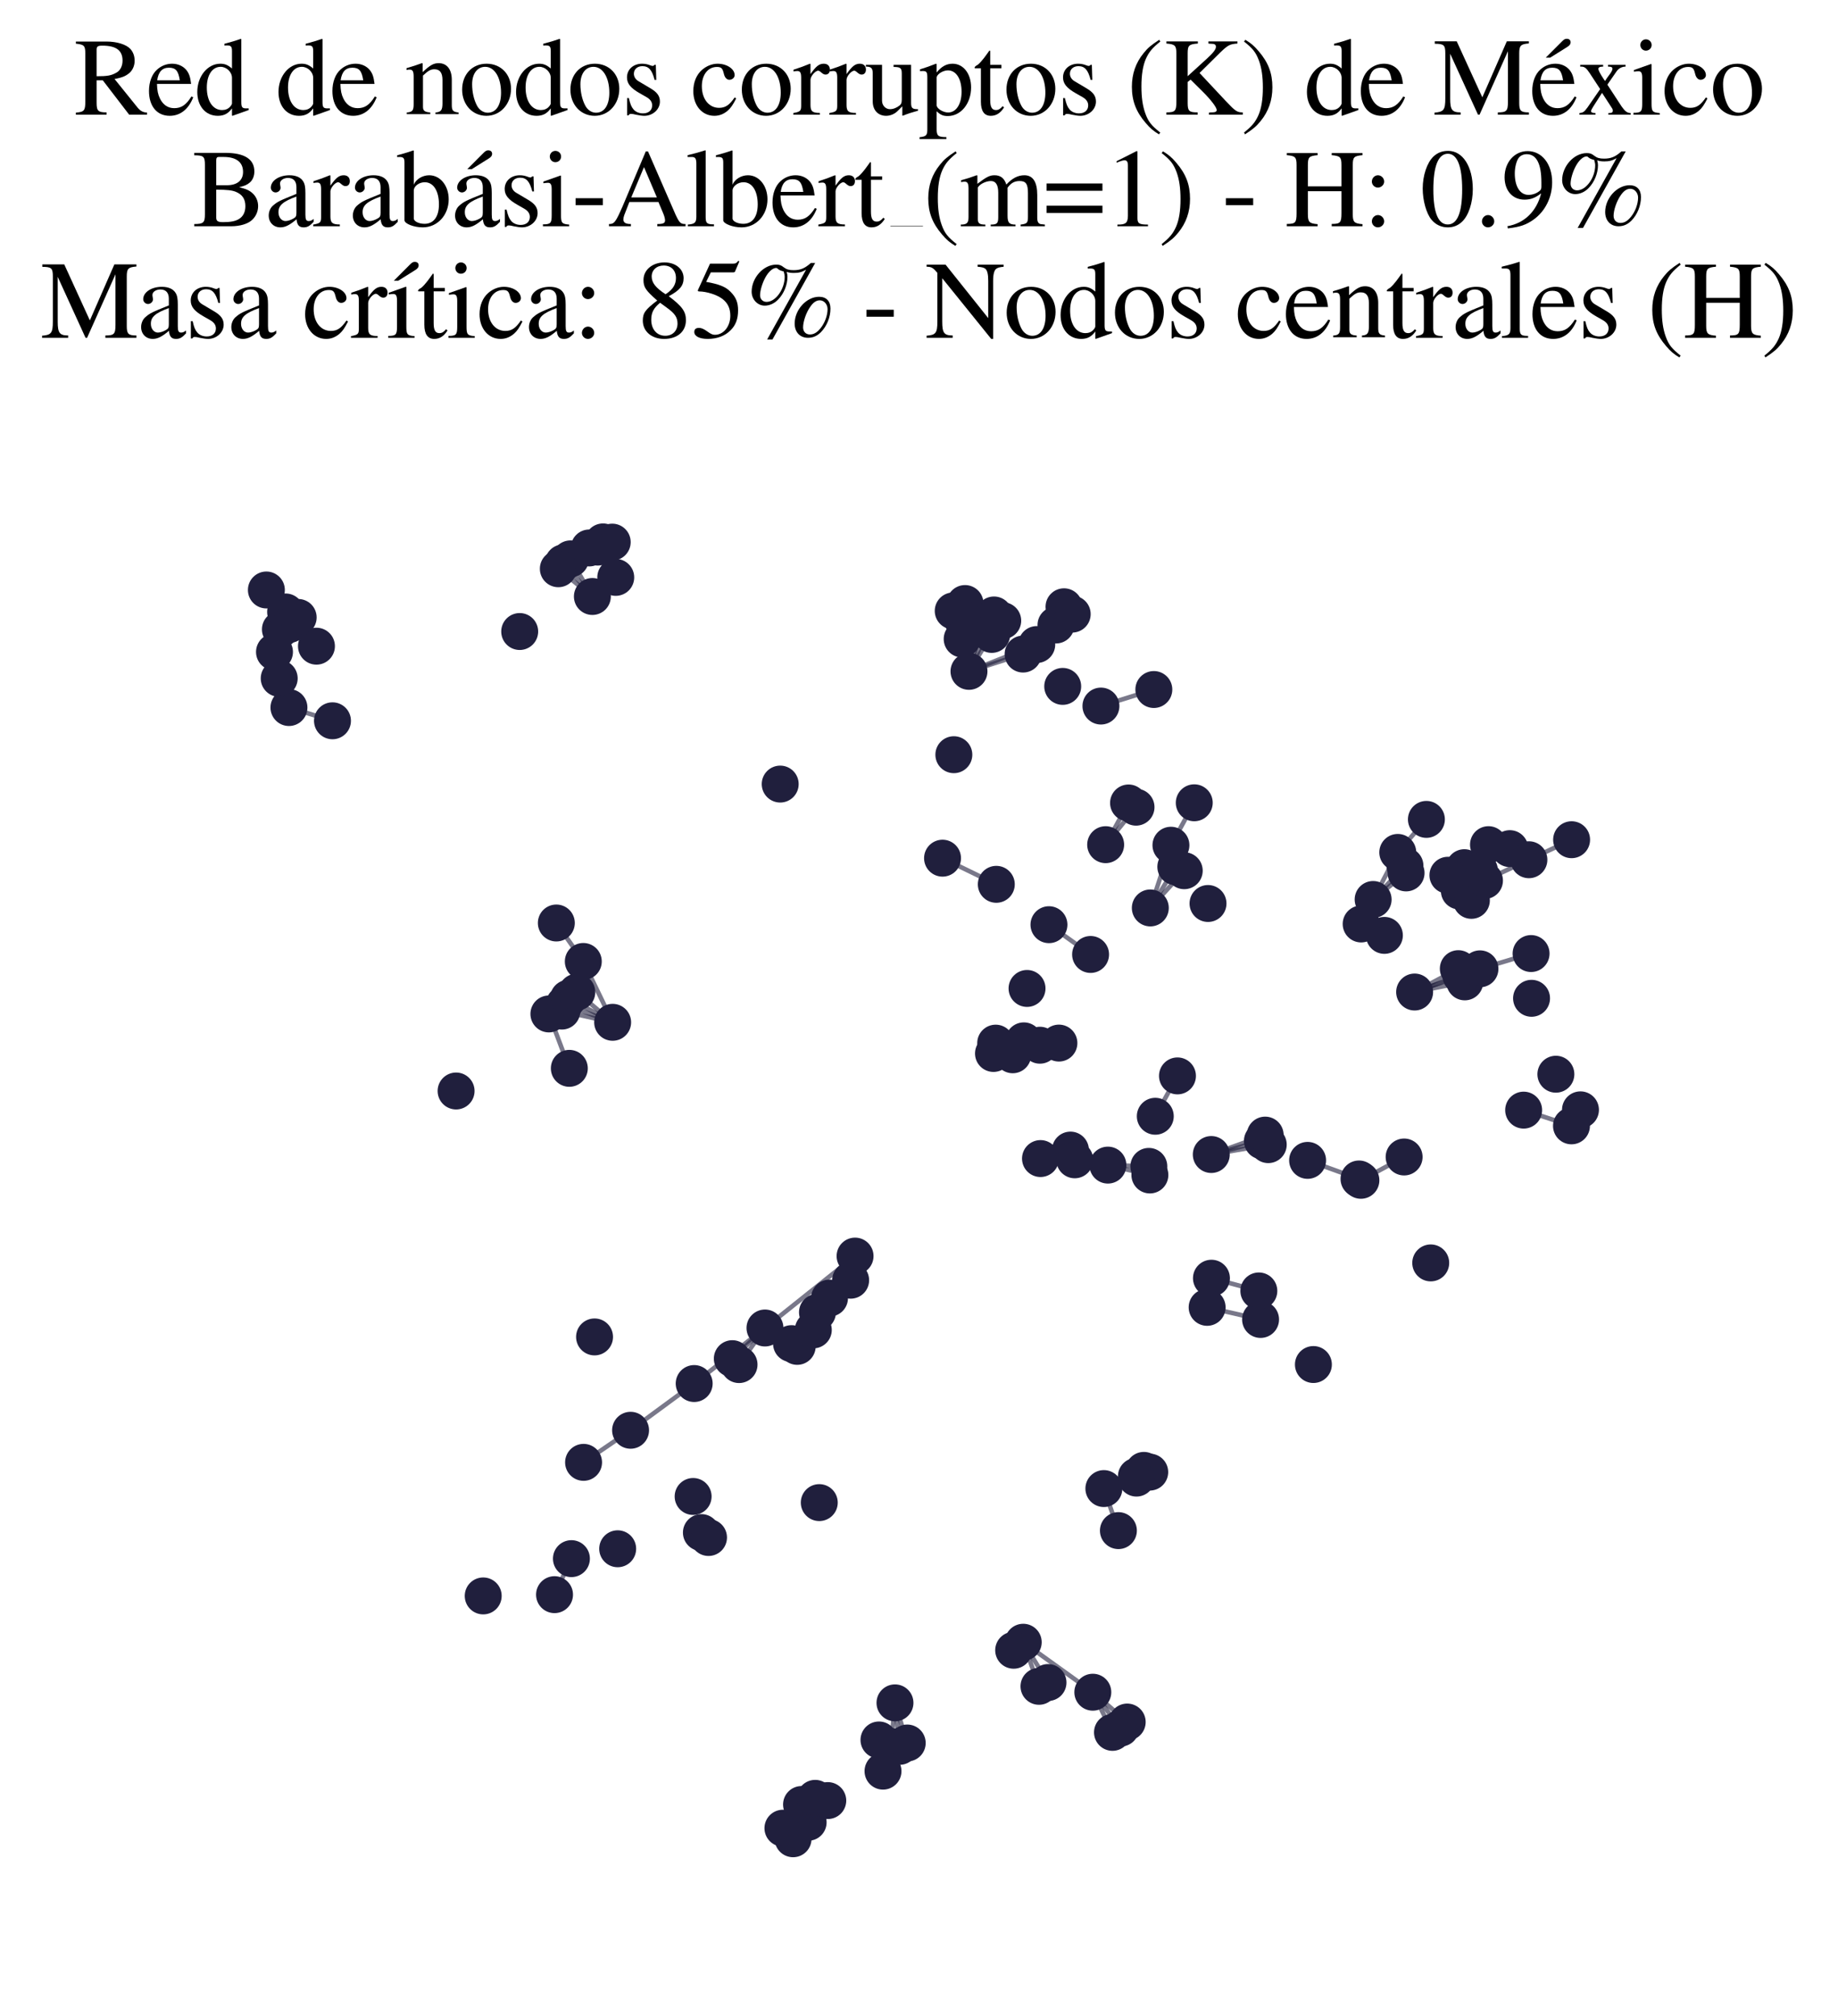 <?xml version="1.0" encoding="utf-8" standalone="no"?>
<!DOCTYPE svg PUBLIC "-//W3C//DTD SVG 1.1//EN"
  "http://www.w3.org/Graphics/SVG/1.1/DTD/svg11.dtd">
<svg xmlns:xlink="http://www.w3.org/1999/xlink" width="162.348pt" height="178.036pt" viewBox="0 0 162.348 178.036" xmlns="http://www.w3.org/2000/svg" version="1.1">
 <defs>
  <style type="text/css">*{stroke-linejoin: round; stroke-linecap: butt}</style>
 </defs>
 <g id="figure_1">
  <g id="patch_1">
   <path d="M 0 178.036 
L 162.348 178.036 
L 162.348 0 
L 0 0 
z
" style="fill: #ffffff"/>
  </g>
  <g id="axes_1">
   <g id="LineCollection_1">
    <path d="M 107.005 112.898 
L 111.192 114.022 
" clip-path="url(#p57a894a436)" style="fill: none; stroke: #201f3d; stroke-opacity: 0.6; stroke-width: 0.4"/>
    <path d="M 91.772 148.945 
L 90.381 145.051 
" clip-path="url(#p57a894a436)" style="fill: none; stroke: #201f3d; stroke-opacity: 0.6; stroke-width: 0.4"/>
    <path d="M 77.638 153.682 
L 77.995 156.437 
" clip-path="url(#p57a894a436)" style="fill: none; stroke: #201f3d; stroke-opacity: 0.6; stroke-width: 0.4"/>
    <path d="M 75.527 110.944 
L 72.206 115.909 
" clip-path="url(#p57a894a436)" style="fill: none; stroke: #201f3d; stroke-opacity: 0.6; stroke-width: 0.4"/>
    <path d="M 75.527 110.944 
L 67.569 117.295 
" clip-path="url(#p57a894a436)" style="fill: none; stroke: #201f3d; stroke-opacity: 0.6; stroke-width: 0.4"/>
    <path d="M 75.527 110.944 
L 73.269 114.653 
" clip-path="url(#p57a894a436)" style="fill: none; stroke: #201f3d; stroke-opacity: 0.6; stroke-width: 0.4"/>
    <path d="M 75.527 110.944 
L 75.137 113.075 
" clip-path="url(#p57a894a436)" style="fill: none; stroke: #201f3d; stroke-opacity: 0.6; stroke-width: 0.4"/>
    <path d="M 49.316 50.235 
L 52.324 52.685 
" clip-path="url(#p57a894a436)" style="fill: none; stroke: #201f3d; stroke-opacity: 0.6; stroke-width: 0.4"/>
    <path d="M 72.206 115.909 
L 70.416 118.919 
" clip-path="url(#p57a894a436)" style="fill: none; stroke: #201f3d; stroke-opacity: 0.6; stroke-width: 0.4"/>
    <path d="M 72.206 115.909 
L 69.914 118.677 
" clip-path="url(#p57a894a436)" style="fill: none; stroke: #201f3d; stroke-opacity: 0.6; stroke-width: 0.4"/>
    <path d="M 64.684 120.004 
L 67.569 117.295 
" clip-path="url(#p57a894a436)" style="fill: none; stroke: #201f3d; stroke-opacity: 0.6; stroke-width: 0.4"/>
    <path d="M 52.047 48.398 
L 54.388 50.998 
" clip-path="url(#p57a894a436)" style="fill: none; stroke: #201f3d; stroke-opacity: 0.6; stroke-width: 0.4"/>
    <path d="M 124.952 87.621 
L 129.384 86.724 
" clip-path="url(#p57a894a436)" style="fill: none; stroke: #201f3d; stroke-opacity: 0.6; stroke-width: 0.4"/>
    <path d="M 124.952 87.621 
L 129.033 86.16 
" clip-path="url(#p57a894a436)" style="fill: none; stroke: #201f3d; stroke-opacity: 0.6; stroke-width: 0.4"/>
    <path d="M 124.952 87.621 
L 130.723 85.572 
" clip-path="url(#p57a894a436)" style="fill: none; stroke: #201f3d; stroke-opacity: 0.6; stroke-width: 0.4"/>
    <path d="M 124.952 87.621 
L 128.811 85.557 
" clip-path="url(#p57a894a436)" style="fill: none; stroke: #201f3d; stroke-opacity: 0.6; stroke-width: 0.4"/>
    <path d="M 91.575 56.93 
L 85.589 59.298 
" clip-path="url(#p57a894a436)" style="fill: none; stroke: #201f3d; stroke-opacity: 0.6; stroke-width: 0.4"/>
    <path d="M 91.575 56.93 
L 94.707 54.242 
" clip-path="url(#p57a894a436)" style="fill: none; stroke: #201f3d; stroke-opacity: 0.6; stroke-width: 0.4"/>
    <path d="M 91.575 56.93 
L 93.983 53.593 
" clip-path="url(#p57a894a436)" style="fill: none; stroke: #201f3d; stroke-opacity: 0.6; stroke-width: 0.4"/>
    <path d="M 67.569 117.295 
L 61.316 122.201 
" clip-path="url(#p57a894a436)" style="fill: none; stroke: #201f3d; stroke-opacity: 0.6; stroke-width: 0.4"/>
    <path d="M 67.569 117.295 
L 65.279 120.527 
" clip-path="url(#p57a894a436)" style="fill: none; stroke: #201f3d; stroke-opacity: 0.6; stroke-width: 0.4"/>
    <path d="M 101.606 80.194 
L 103.428 74.654 
" clip-path="url(#p57a894a436)" style="fill: none; stroke: #201f3d; stroke-opacity: 0.6; stroke-width: 0.4"/>
    <path d="M 101.606 80.194 
L 103.858 76.562 
" clip-path="url(#p57a894a436)" style="fill: none; stroke: #201f3d; stroke-opacity: 0.6; stroke-width: 0.4"/>
    <path d="M 101.606 80.194 
L 104.603 76.906 
" clip-path="url(#p57a894a436)" style="fill: none; stroke: #201f3d; stroke-opacity: 0.6; stroke-width: 0.4"/>
    <path d="M 92.569 148.61 
L 90.381 145.051 
" clip-path="url(#p57a894a436)" style="fill: none; stroke: #201f3d; stroke-opacity: 0.6; stroke-width: 0.4"/>
    <path d="M 51.522 84.921 
L 54.114 90.296 
" clip-path="url(#p57a894a436)" style="fill: none; stroke: #201f3d; stroke-opacity: 0.6; stroke-width: 0.4"/>
    <path d="M 51.522 84.921 
L 49.14 81.524 
" clip-path="url(#p57a894a436)" style="fill: none; stroke: #201f3d; stroke-opacity: 0.6; stroke-width: 0.4"/>
    <path d="M 115.499 102.49 
L 120.04 104.132 
" clip-path="url(#p57a894a436)" style="fill: none; stroke: #201f3d; stroke-opacity: 0.6; stroke-width: 0.4"/>
    <path d="M 85.589 59.298 
L 84.987 56.439 
" clip-path="url(#p57a894a436)" style="fill: none; stroke: #201f3d; stroke-opacity: 0.6; stroke-width: 0.4"/>
    <path d="M 85.589 59.298 
L 87.598 56.035 
" clip-path="url(#p57a894a436)" style="fill: none; stroke: #201f3d; stroke-opacity: 0.6; stroke-width: 0.4"/>
    <path d="M 85.589 59.298 
L 87.417 55.365 
" clip-path="url(#p57a894a436)" style="fill: none; stroke: #201f3d; stroke-opacity: 0.6; stroke-width: 0.4"/>
    <path d="M 85.589 59.298 
L 90.369 57.771 
" clip-path="url(#p57a894a436)" style="fill: none; stroke: #201f3d; stroke-opacity: 0.6; stroke-width: 0.4"/>
    <path d="M 85.589 59.298 
L 86.779 55.166 
" clip-path="url(#p57a894a436)" style="fill: none; stroke: #201f3d; stroke-opacity: 0.6; stroke-width: 0.4"/>
    <path d="M 99.565 152.099 
L 96.527 149.465 
" clip-path="url(#p57a894a436)" style="fill: none; stroke: #201f3d; stroke-opacity: 0.6; stroke-width: 0.4"/>
    <path d="M 50.218 88.168 
L 54.114 90.296 
" clip-path="url(#p57a894a436)" style="fill: none; stroke: #201f3d; stroke-opacity: 0.6; stroke-width: 0.4"/>
    <path d="M 25.552 55.157 
L 27.952 57.074 
" clip-path="url(#p57a894a436)" style="fill: none; stroke: #201f3d; stroke-opacity: 0.6; stroke-width: 0.4"/>
    <path d="M 97.503 131.479 
L 98.787 135.192 
" clip-path="url(#p57a894a436)" style="fill: none; stroke: #201f3d; stroke-opacity: 0.6; stroke-width: 0.4"/>
    <path d="M 93.532 92.13 
L 91.855 92.319 
" clip-path="url(#p57a894a436)" style="fill: none; stroke: #201f3d; stroke-opacity: 0.6; stroke-width: 0.4"/>
    <path d="M 123.463 75.289 
L 121.287 79.447 
" clip-path="url(#p57a894a436)" style="fill: none; stroke: #201f3d; stroke-opacity: 0.6; stroke-width: 0.4"/>
    <path d="M 123.463 75.289 
L 125.992 72.373 
" clip-path="url(#p57a894a436)" style="fill: none; stroke: #201f3d; stroke-opacity: 0.6; stroke-width: 0.4"/>
    <path d="M 29.367 63.664 
L 25.523 62.494 
" clip-path="url(#p57a894a436)" style="fill: none; stroke: #201f3d; stroke-opacity: 0.6; stroke-width: 0.4"/>
    <path d="M 101.475 103.021 
L 97.859 102.908 
" clip-path="url(#p57a894a436)" style="fill: none; stroke: #201f3d; stroke-opacity: 0.6; stroke-width: 0.4"/>
    <path d="M 83.253 75.799 
L 88.002 78.108 
" clip-path="url(#p57a894a436)" style="fill: none; stroke: #201f3d; stroke-opacity: 0.6; stroke-width: 0.4"/>
    <path d="M 111.505 100.775 
L 106.991 101.973 
" clip-path="url(#p57a894a436)" style="fill: none; stroke: #201f3d; stroke-opacity: 0.6; stroke-width: 0.4"/>
    <path d="M 90.381 145.051 
L 96.527 149.465 
" clip-path="url(#p57a894a436)" style="fill: none; stroke: #201f3d; stroke-opacity: 0.6; stroke-width: 0.4"/>
    <path d="M 85.24 53.307 
L 84.987 56.439 
" clip-path="url(#p57a894a436)" style="fill: none; stroke: #201f3d; stroke-opacity: 0.6; stroke-width: 0.4"/>
    <path d="M 106.991 101.973 
L 112.023 101.1 
" clip-path="url(#p57a894a436)" style="fill: none; stroke: #201f3d; stroke-opacity: 0.6; stroke-width: 0.4"/>
    <path d="M 106.991 101.973 
L 111.752 100.258 
" clip-path="url(#p57a894a436)" style="fill: none; stroke: #201f3d; stroke-opacity: 0.6; stroke-width: 0.4"/>
    <path d="M 73.269 114.653 
L 71.839 117.464 
" clip-path="url(#p57a894a436)" style="fill: none; stroke: #201f3d; stroke-opacity: 0.6; stroke-width: 0.4"/>
    <path d="M 87.947 92.135 
L 90.435 91.933 
" clip-path="url(#p57a894a436)" style="fill: none; stroke: #201f3d; stroke-opacity: 0.6; stroke-width: 0.4"/>
    <path d="M 49.758 49.715 
L 52.324 52.685 
" clip-path="url(#p57a894a436)" style="fill: none; stroke: #201f3d; stroke-opacity: 0.6; stroke-width: 0.4"/>
    <path d="M 133.36 74.956 
L 130.675 76.884 
" clip-path="url(#p57a894a436)" style="fill: none; stroke: #201f3d; stroke-opacity: 0.6; stroke-width: 0.4"/>
    <path d="M 121.287 79.447 
L 124.1 76.473 
" clip-path="url(#p57a894a436)" style="fill: none; stroke: #201f3d; stroke-opacity: 0.6; stroke-width: 0.4"/>
    <path d="M 121.287 79.447 
L 124.197 77.101 
" clip-path="url(#p57a894a436)" style="fill: none; stroke: #201f3d; stroke-opacity: 0.6; stroke-width: 0.4"/>
    <path d="M 90.369 57.771 
L 93.274 55.203 
" clip-path="url(#p57a894a436)" style="fill: none; stroke: #201f3d; stroke-opacity: 0.6; stroke-width: 0.4"/>
    <path d="M 111.345 116.542 
L 106.625 115.472 
" clip-path="url(#p57a894a436)" style="fill: none; stroke: #201f3d; stroke-opacity: 0.6; stroke-width: 0.4"/>
    <path d="M 103.428 74.654 
L 105.487 70.906 
" clip-path="url(#p57a894a436)" style="fill: none; stroke: #201f3d; stroke-opacity: 0.6; stroke-width: 0.4"/>
    <path d="M 80.134 153.951 
L 79.052 150.405 
" clip-path="url(#p57a894a436)" style="fill: none; stroke: #201f3d; stroke-opacity: 0.6; stroke-width: 0.4"/>
    <path d="M 120.207 104.252 
L 124.024 102.191 
" clip-path="url(#p57a894a436)" style="fill: none; stroke: #201f3d; stroke-opacity: 0.6; stroke-width: 0.4"/>
    <path d="M 71.382 160.955 
L 72.005 158.839 
" clip-path="url(#p57a894a436)" style="fill: none; stroke: #201f3d; stroke-opacity: 0.6; stroke-width: 0.4"/>
    <path d="M 50.388 49.363 
L 52.324 52.685 
" clip-path="url(#p57a894a436)" style="fill: none; stroke: #201f3d; stroke-opacity: 0.6; stroke-width: 0.4"/>
    <path d="M 84.987 56.439 
L 84.196 53.959 
" clip-path="url(#p57a894a436)" style="fill: none; stroke: #201f3d; stroke-opacity: 0.6; stroke-width: 0.4"/>
    <path d="M 96.33 84.303 
L 92.653 81.673 
" clip-path="url(#p57a894a436)" style="fill: none; stroke: #201f3d; stroke-opacity: 0.6; stroke-width: 0.4"/>
    <path d="M 54.077 47.883 
L 54.388 50.998 
" clip-path="url(#p57a894a436)" style="fill: none; stroke: #201f3d; stroke-opacity: 0.6; stroke-width: 0.4"/>
    <path d="M 97.244 62.363 
L 101.917 60.902 
" clip-path="url(#p57a894a436)" style="fill: none; stroke: #201f3d; stroke-opacity: 0.6; stroke-width: 0.4"/>
    <path d="M 50.473 137.667 
L 48.981 140.848 
" clip-path="url(#p57a894a436)" style="fill: none; stroke: #201f3d; stroke-opacity: 0.6; stroke-width: 0.4"/>
    <path d="M 97.661 74.606 
L 100.344 71.294 
" clip-path="url(#p57a894a436)" style="fill: none; stroke: #201f3d; stroke-opacity: 0.6; stroke-width: 0.4"/>
    <path d="M 97.661 74.606 
L 99.682 70.922 
" clip-path="url(#p57a894a436)" style="fill: none; stroke: #201f3d; stroke-opacity: 0.6; stroke-width: 0.4"/>
    <path d="M 104.004 95.029 
L 102.045 98.594 
" clip-path="url(#p57a894a436)" style="fill: none; stroke: #201f3d; stroke-opacity: 0.6; stroke-width: 0.4"/>
    <path d="M 78.7 154.268 
L 79.052 150.405 
" clip-path="url(#p57a894a436)" style="fill: none; stroke: #201f3d; stroke-opacity: 0.6; stroke-width: 0.4"/>
    <path d="M 130.723 85.572 
L 135.238 84.222 
" clip-path="url(#p57a894a436)" style="fill: none; stroke: #201f3d; stroke-opacity: 0.6; stroke-width: 0.4"/>
    <path d="M 135.046 75.937 
L 131.122 77.777 
" clip-path="url(#p57a894a436)" style="fill: none; stroke: #201f3d; stroke-opacity: 0.6; stroke-width: 0.4"/>
    <path d="M 135.046 75.937 
L 138.818 74.168 
" clip-path="url(#p57a894a436)" style="fill: none; stroke: #201f3d; stroke-opacity: 0.6; stroke-width: 0.4"/>
    <path d="M 91.905 102.33 
L 97.859 102.908 
" clip-path="url(#p57a894a436)" style="fill: none; stroke: #201f3d; stroke-opacity: 0.6; stroke-width: 0.4"/>
    <path d="M 91.905 102.33 
L 94.933 102.441 
" clip-path="url(#p57a894a436)" style="fill: none; stroke: #201f3d; stroke-opacity: 0.6; stroke-width: 0.4"/>
    <path d="M 91.905 102.33 
L 94.551 101.582 
" clip-path="url(#p57a894a436)" style="fill: none; stroke: #201f3d; stroke-opacity: 0.6; stroke-width: 0.4"/>
    <path d="M 97.859 102.908 
L 101.568 103.78 
" clip-path="url(#p57a894a436)" style="fill: none; stroke: #201f3d; stroke-opacity: 0.6; stroke-width: 0.4"/>
    <path d="M 138.807 99.441 
L 134.582 98.052 
" clip-path="url(#p57a894a436)" style="fill: none; stroke: #201f3d; stroke-opacity: 0.6; stroke-width: 0.4"/>
    <path d="M 79.463 154.248 
L 79.052 150.405 
" clip-path="url(#p57a894a436)" style="fill: none; stroke: #201f3d; stroke-opacity: 0.6; stroke-width: 0.4"/>
    <path d="M 49.845 88.705 
L 54.114 90.296 
" clip-path="url(#p57a894a436)" style="fill: none; stroke: #201f3d; stroke-opacity: 0.6; stroke-width: 0.4"/>
    <path d="M 129.344 76.637 
L 131.476 74.604 
" clip-path="url(#p57a894a436)" style="fill: none; stroke: #201f3d; stroke-opacity: 0.6; stroke-width: 0.4"/>
    <path d="M 69.155 161.475 
L 70.799 159.383 
" clip-path="url(#p57a894a436)" style="fill: none; stroke: #201f3d; stroke-opacity: 0.6; stroke-width: 0.4"/>
    <path d="M 90.435 91.933 
L 87.753 93.048 
" clip-path="url(#p57a894a436)" style="fill: none; stroke: #201f3d; stroke-opacity: 0.6; stroke-width: 0.4"/>
    <path d="M 90.435 91.933 
L 91.855 92.319 
" clip-path="url(#p57a894a436)" style="fill: none; stroke: #201f3d; stroke-opacity: 0.6; stroke-width: 0.4"/>
    <path d="M 90.435 91.933 
L 89.453 93.164 
" clip-path="url(#p57a894a436)" style="fill: none; stroke: #201f3d; stroke-opacity: 0.6; stroke-width: 0.4"/>
    <path d="M 49.626 89.304 
L 54.114 90.296 
" clip-path="url(#p57a894a436)" style="fill: none; stroke: #201f3d; stroke-opacity: 0.6; stroke-width: 0.4"/>
    <path d="M 27.952 57.074 
L 25.227 54.05 
" clip-path="url(#p57a894a436)" style="fill: none; stroke: #201f3d; stroke-opacity: 0.6; stroke-width: 0.4"/>
    <path d="M 27.952 57.074 
L 24.768 55.589 
" clip-path="url(#p57a894a436)" style="fill: none; stroke: #201f3d; stroke-opacity: 0.6; stroke-width: 0.4"/>
    <path d="M 27.952 57.074 
L 26.338 54.535 
" clip-path="url(#p57a894a436)" style="fill: none; stroke: #201f3d; stroke-opacity: 0.6; stroke-width: 0.4"/>
    <path d="M 25.227 54.05 
L 23.529 52.11 
" clip-path="url(#p57a894a436)" style="fill: none; stroke: #201f3d; stroke-opacity: 0.6; stroke-width: 0.4"/>
    <path d="M 52.793 48.324 
L 54.388 50.998 
" clip-path="url(#p57a894a436)" style="fill: none; stroke: #201f3d; stroke-opacity: 0.6; stroke-width: 0.4"/>
    <path d="M 70.799 159.383 
L 70.052 162.409 
" clip-path="url(#p57a894a436)" style="fill: none; stroke: #201f3d; stroke-opacity: 0.6; stroke-width: 0.4"/>
    <path d="M 50.288 94.361 
L 48.483 89.557 
" clip-path="url(#p57a894a436)" style="fill: none; stroke: #201f3d; stroke-opacity: 0.6; stroke-width: 0.4"/>
    <path d="M 96.527 149.465 
L 98.264 153.012 
" clip-path="url(#p57a894a436)" style="fill: none; stroke: #201f3d; stroke-opacity: 0.6; stroke-width: 0.4"/>
    <path d="M 96.527 149.465 
L 98.989 152.632 
" clip-path="url(#p57a894a436)" style="fill: none; stroke: #201f3d; stroke-opacity: 0.6; stroke-width: 0.4"/>
    <path d="M 53.265 47.863 
L 54.388 50.998 
" clip-path="url(#p57a894a436)" style="fill: none; stroke: #201f3d; stroke-opacity: 0.6; stroke-width: 0.4"/>
    <path d="M 50.95 87.631 
L 54.114 90.296 
" clip-path="url(#p57a894a436)" style="fill: none; stroke: #201f3d; stroke-opacity: 0.6; stroke-width: 0.4"/>
    <path d="M 61.316 122.201 
L 55.698 126.329 
" clip-path="url(#p57a894a436)" style="fill: none; stroke: #201f3d; stroke-opacity: 0.6; stroke-width: 0.4"/>
    <path d="M 55.698 126.329 
L 51.546 129.163 
" clip-path="url(#p57a894a436)" style="fill: none; stroke: #201f3d; stroke-opacity: 0.6; stroke-width: 0.4"/>
   </g>
   <g id="PathCollection_1">
    <defs>
     <path id="m7a4be6b3ff" d="M 0 1.581 
C 0.419 1.581 0.822 1.415 1.118 1.118 
C 1.415 0.822 1.581 0.419 1.581 0 
C 1.581 -0.419 1.415 -0.822 1.118 -1.118 
C 0.822 -1.415 0.419 -1.581 0 -1.581 
C -0.419 -1.581 -0.822 -1.415 -1.118 -1.118 
C -1.415 -0.822 -1.581 -0.419 -1.581 0 
C -1.581 0.419 -1.415 0.822 -1.118 1.118 
C -0.822 1.415 -0.419 1.581 0 1.581 
z
" style="stroke: #201f3d; stroke-width: 0.1"/>
    </defs>
    <g clip-path="url(#p57a894a436)">
     <use xlink:href="#m7a4be6b3ff" x="94.551" y="101.582" style="fill: #201f3d; stroke: #201f3d; stroke-width: 0.1"/>
     <use xlink:href="#m7a4be6b3ff" x="135.28" y="88.175" style="fill: #201f3d; stroke: #201f3d; stroke-width: 0.1"/>
     <use xlink:href="#m7a4be6b3ff" x="97.859" y="102.908" style="fill: #201f3d; stroke: #201f3d; stroke-width: 0.1"/>
     <use xlink:href="#m7a4be6b3ff" x="54.559" y="136.795" style="fill: #201f3d; stroke: #201f3d; stroke-width: 0.1"/>
     <use xlink:href="#m7a4be6b3ff" x="51.546" y="129.163" style="fill: #201f3d; stroke: #201f3d; stroke-width: 0.1"/>
     <use xlink:href="#m7a4be6b3ff" x="128.838" y="78.035" style="fill: #201f3d; stroke: #201f3d; stroke-width: 0.1"/>
     <use xlink:href="#m7a4be6b3ff" x="77.638" y="153.682" style="fill: #201f3d; stroke: #201f3d; stroke-width: 0.1"/>
     <use xlink:href="#m7a4be6b3ff" x="68.914" y="69.254" style="fill: #201f3d; stroke: #201f3d; stroke-width: 0.1"/>
     <use xlink:href="#m7a4be6b3ff" x="93.983" y="53.593" style="fill: #201f3d; stroke: #201f3d; stroke-width: 0.1"/>
     <use xlink:href="#m7a4be6b3ff" x="133.36" y="74.956" style="fill: #201f3d; stroke: #201f3d; stroke-width: 0.1"/>
     <use xlink:href="#m7a4be6b3ff" x="104.004" y="95.029" style="fill: #201f3d; stroke: #201f3d; stroke-width: 0.1"/>
     <use xlink:href="#m7a4be6b3ff" x="77.995" y="156.437" style="fill: #201f3d; stroke: #201f3d; stroke-width: 0.1"/>
     <use xlink:href="#m7a4be6b3ff" x="54.388" y="50.998" style="fill: #201f3d; stroke: #201f3d; stroke-width: 0.1"/>
     <use xlink:href="#m7a4be6b3ff" x="54.114" y="90.296" style="fill: #201f3d; stroke: #201f3d; stroke-width: 0.1"/>
     <use xlink:href="#m7a4be6b3ff" x="125.992" y="72.373" style="fill: #201f3d; stroke: #201f3d; stroke-width: 0.1"/>
     <use xlink:href="#m7a4be6b3ff" x="92.653" y="81.673" style="fill: #201f3d; stroke: #201f3d; stroke-width: 0.1"/>
     <use xlink:href="#m7a4be6b3ff" x="129.344" y="76.637" style="fill: #201f3d; stroke: #201f3d; stroke-width: 0.1"/>
     <use xlink:href="#m7a4be6b3ff" x="88.57" y="54.822" style="fill: #201f3d; stroke: #201f3d; stroke-width: 0.1"/>
     <use xlink:href="#m7a4be6b3ff" x="75.137" y="113.075" style="fill: #201f3d; stroke: #201f3d; stroke-width: 0.1"/>
     <use xlink:href="#m7a4be6b3ff" x="112.023" y="101.1" style="fill: #201f3d; stroke: #201f3d; stroke-width: 0.1"/>
     <use xlink:href="#m7a4be6b3ff" x="72.365" y="132.718" style="fill: #201f3d; stroke: #201f3d; stroke-width: 0.1"/>
     <use xlink:href="#m7a4be6b3ff" x="101.036" y="129.872" style="fill: #201f3d; stroke: #201f3d; stroke-width: 0.1"/>
     <use xlink:href="#m7a4be6b3ff" x="111.345" y="116.542" style="fill: #201f3d; stroke: #201f3d; stroke-width: 0.1"/>
     <use xlink:href="#m7a4be6b3ff" x="84.252" y="66.659" style="fill: #201f3d; stroke: #201f3d; stroke-width: 0.1"/>
     <use xlink:href="#m7a4be6b3ff" x="99.565" y="152.099" style="fill: #201f3d; stroke: #201f3d; stroke-width: 0.1"/>
     <use xlink:href="#m7a4be6b3ff" x="105.487" y="70.906" style="fill: #201f3d; stroke: #201f3d; stroke-width: 0.1"/>
     <use xlink:href="#m7a4be6b3ff" x="139.601" y="98.027" style="fill: #201f3d; stroke: #201f3d; stroke-width: 0.1"/>
     <use xlink:href="#m7a4be6b3ff" x="48.981" y="140.848" style="fill: #201f3d; stroke: #201f3d; stroke-width: 0.1"/>
     <use xlink:href="#m7a4be6b3ff" x="65.279" y="120.527" style="fill: #201f3d; stroke: #201f3d; stroke-width: 0.1"/>
     <use xlink:href="#m7a4be6b3ff" x="97.503" y="131.479" style="fill: #201f3d; stroke: #201f3d; stroke-width: 0.1"/>
     <use xlink:href="#m7a4be6b3ff" x="72.206" y="115.909" style="fill: #201f3d; stroke: #201f3d; stroke-width: 0.1"/>
     <use xlink:href="#m7a4be6b3ff" x="100.377" y="130.395" style="fill: #201f3d; stroke: #201f3d; stroke-width: 0.1"/>
     <use xlink:href="#m7a4be6b3ff" x="70.416" y="118.919" style="fill: #201f3d; stroke: #201f3d; stroke-width: 0.1"/>
     <use xlink:href="#m7a4be6b3ff" x="101.606" y="80.194" style="fill: #201f3d; stroke: #201f3d; stroke-width: 0.1"/>
     <use xlink:href="#m7a4be6b3ff" x="49.626" y="89.304" style="fill: #201f3d; stroke: #201f3d; stroke-width: 0.1"/>
     <use xlink:href="#m7a4be6b3ff" x="84.196" y="53.959" style="fill: #201f3d; stroke: #201f3d; stroke-width: 0.1"/>
     <use xlink:href="#m7a4be6b3ff" x="45.904" y="55.779" style="fill: #201f3d; stroke: #201f3d; stroke-width: 0.1"/>
     <use xlink:href="#m7a4be6b3ff" x="128.904" y="78.696" style="fill: #201f3d; stroke: #201f3d; stroke-width: 0.1"/>
     <use xlink:href="#m7a4be6b3ff" x="101.554" y="130.025" style="fill: #201f3d; stroke: #201f3d; stroke-width: 0.1"/>
     <use xlink:href="#m7a4be6b3ff" x="85.24" y="53.307" style="fill: #201f3d; stroke: #201f3d; stroke-width: 0.1"/>
     <use xlink:href="#m7a4be6b3ff" x="70.052" y="162.409" style="fill: #201f3d; stroke: #201f3d; stroke-width: 0.1"/>
     <use xlink:href="#m7a4be6b3ff" x="79.463" y="154.248" style="fill: #201f3d; stroke: #201f3d; stroke-width: 0.1"/>
     <use xlink:href="#m7a4be6b3ff" x="73.116" y="159.036" style="fill: #201f3d; stroke: #201f3d; stroke-width: 0.1"/>
     <use xlink:href="#m7a4be6b3ff" x="129.546" y="78.988" style="fill: #201f3d; stroke: #201f3d; stroke-width: 0.1"/>
     <use xlink:href="#m7a4be6b3ff" x="48.483" y="89.557" style="fill: #201f3d; stroke: #201f3d; stroke-width: 0.1"/>
     <use xlink:href="#m7a4be6b3ff" x="98.989" y="152.632" style="fill: #201f3d; stroke: #201f3d; stroke-width: 0.1"/>
     <use xlink:href="#m7a4be6b3ff" x="87.417" y="55.365" style="fill: #201f3d; stroke: #201f3d; stroke-width: 0.1"/>
     <use xlink:href="#m7a4be6b3ff" x="71.382" y="160.955" style="fill: #201f3d; stroke: #201f3d; stroke-width: 0.1"/>
     <use xlink:href="#m7a4be6b3ff" x="86.779" y="55.166" style="fill: #201f3d; stroke: #201f3d; stroke-width: 0.1"/>
     <use xlink:href="#m7a4be6b3ff" x="54.077" y="47.883" style="fill: #201f3d; stroke: #201f3d; stroke-width: 0.1"/>
     <use xlink:href="#m7a4be6b3ff" x="137.429" y="94.88" style="fill: #201f3d; stroke: #201f3d; stroke-width: 0.1"/>
     <use xlink:href="#m7a4be6b3ff" x="73.269" y="114.653" style="fill: #201f3d; stroke: #201f3d; stroke-width: 0.1"/>
     <use xlink:href="#m7a4be6b3ff" x="135.046" y="75.937" style="fill: #201f3d; stroke: #201f3d; stroke-width: 0.1"/>
     <use xlink:href="#m7a4be6b3ff" x="79.052" y="150.405" style="fill: #201f3d; stroke: #201f3d; stroke-width: 0.1"/>
     <use xlink:href="#m7a4be6b3ff" x="124.1" y="76.473" style="fill: #201f3d; stroke: #201f3d; stroke-width: 0.1"/>
     <use xlink:href="#m7a4be6b3ff" x="106.702" y="79.801" style="fill: #201f3d; stroke: #201f3d; stroke-width: 0.1"/>
     <use xlink:href="#m7a4be6b3ff" x="128.478" y="77.277" style="fill: #201f3d; stroke: #201f3d; stroke-width: 0.1"/>
     <use xlink:href="#m7a4be6b3ff" x="52.793" y="48.324" style="fill: #201f3d; stroke: #201f3d; stroke-width: 0.1"/>
     <use xlink:href="#m7a4be6b3ff" x="67.569" y="117.295" style="fill: #201f3d; stroke: #201f3d; stroke-width: 0.1"/>
     <use xlink:href="#m7a4be6b3ff" x="129.384" y="86.724" style="fill: #201f3d; stroke: #201f3d; stroke-width: 0.1"/>
     <use xlink:href="#m7a4be6b3ff" x="50.473" y="137.667" style="fill: #201f3d; stroke: #201f3d; stroke-width: 0.1"/>
     <use xlink:href="#m7a4be6b3ff" x="24.768" y="55.589" style="fill: #201f3d; stroke: #201f3d; stroke-width: 0.1"/>
     <use xlink:href="#m7a4be6b3ff" x="24.245" y="57.584" style="fill: #201f3d; stroke: #201f3d; stroke-width: 0.1"/>
     <use xlink:href="#m7a4be6b3ff" x="27.952" y="57.074" style="fill: #201f3d; stroke: #201f3d; stroke-width: 0.1"/>
     <use xlink:href="#m7a4be6b3ff" x="120.207" y="104.252" style="fill: #201f3d; stroke: #201f3d; stroke-width: 0.1"/>
     <use xlink:href="#m7a4be6b3ff" x="69.155" y="161.475" style="fill: #201f3d; stroke: #201f3d; stroke-width: 0.1"/>
     <use xlink:href="#m7a4be6b3ff" x="52.324" y="52.685" style="fill: #201f3d; stroke: #201f3d; stroke-width: 0.1"/>
     <use xlink:href="#m7a4be6b3ff" x="91.905" y="102.33" style="fill: #201f3d; stroke: #201f3d; stroke-width: 0.1"/>
     <use xlink:href="#m7a4be6b3ff" x="91.855" y="92.319" style="fill: #201f3d; stroke: #201f3d; stroke-width: 0.1"/>
     <use xlink:href="#m7a4be6b3ff" x="135.238" y="84.222" style="fill: #201f3d; stroke: #201f3d; stroke-width: 0.1"/>
     <use xlink:href="#m7a4be6b3ff" x="91.772" y="148.945" style="fill: #201f3d; stroke: #201f3d; stroke-width: 0.1"/>
     <use xlink:href="#m7a4be6b3ff" x="101.475" y="103.021" style="fill: #201f3d; stroke: #201f3d; stroke-width: 0.1"/>
     <use xlink:href="#m7a4be6b3ff" x="49.845" y="88.705" style="fill: #201f3d; stroke: #201f3d; stroke-width: 0.1"/>
     <use xlink:href="#m7a4be6b3ff" x="50.388" y="49.363" style="fill: #201f3d; stroke: #201f3d; stroke-width: 0.1"/>
     <use xlink:href="#m7a4be6b3ff" x="111.192" y="114.022" style="fill: #201f3d; stroke: #201f3d; stroke-width: 0.1"/>
     <use xlink:href="#m7a4be6b3ff" x="42.681" y="140.96" style="fill: #201f3d; stroke: #201f3d; stroke-width: 0.1"/>
     <use xlink:href="#m7a4be6b3ff" x="103.858" y="76.562" style="fill: #201f3d; stroke: #201f3d; stroke-width: 0.1"/>
     <use xlink:href="#m7a4be6b3ff" x="52.516" y="118.084" style="fill: #201f3d; stroke: #201f3d; stroke-width: 0.1"/>
     <use xlink:href="#m7a4be6b3ff" x="87.947" y="92.135" style="fill: #201f3d; stroke: #201f3d; stroke-width: 0.1"/>
     <use xlink:href="#m7a4be6b3ff" x="123.463" y="75.289" style="fill: #201f3d; stroke: #201f3d; stroke-width: 0.1"/>
     <use xlink:href="#m7a4be6b3ff" x="128.811" y="85.557" style="fill: #201f3d; stroke: #201f3d; stroke-width: 0.1"/>
     <use xlink:href="#m7a4be6b3ff" x="25.523" y="62.494" style="fill: #201f3d; stroke: #201f3d; stroke-width: 0.1"/>
     <use xlink:href="#m7a4be6b3ff" x="138.807" y="99.441" style="fill: #201f3d; stroke: #201f3d; stroke-width: 0.1"/>
     <use xlink:href="#m7a4be6b3ff" x="116.011" y="120.522" style="fill: #201f3d; stroke: #201f3d; stroke-width: 0.1"/>
     <use xlink:href="#m7a4be6b3ff" x="107.005" y="112.898" style="fill: #201f3d; stroke: #201f3d; stroke-width: 0.1"/>
     <use xlink:href="#m7a4be6b3ff" x="87.598" y="56.035" style="fill: #201f3d; stroke: #201f3d; stroke-width: 0.1"/>
     <use xlink:href="#m7a4be6b3ff" x="98.264" y="153.012" style="fill: #201f3d; stroke: #201f3d; stroke-width: 0.1"/>
     <use xlink:href="#m7a4be6b3ff" x="92.569" y="148.61" style="fill: #201f3d; stroke: #201f3d; stroke-width: 0.1"/>
     <use xlink:href="#m7a4be6b3ff" x="87.798" y="54.316" style="fill: #201f3d; stroke: #201f3d; stroke-width: 0.1"/>
     <use xlink:href="#m7a4be6b3ff" x="78.7" y="154.268" style="fill: #201f3d; stroke: #201f3d; stroke-width: 0.1"/>
     <use xlink:href="#m7a4be6b3ff" x="129.966" y="79.525" style="fill: #201f3d; stroke: #201f3d; stroke-width: 0.1"/>
     <use xlink:href="#m7a4be6b3ff" x="50.288" y="94.361" style="fill: #201f3d; stroke: #201f3d; stroke-width: 0.1"/>
     <use xlink:href="#m7a4be6b3ff" x="83.253" y="75.799" style="fill: #201f3d; stroke: #201f3d; stroke-width: 0.1"/>
     <use xlink:href="#m7a4be6b3ff" x="124.952" y="87.621" style="fill: #201f3d; stroke: #201f3d; stroke-width: 0.1"/>
     <use xlink:href="#m7a4be6b3ff" x="106.991" y="101.973" style="fill: #201f3d; stroke: #201f3d; stroke-width: 0.1"/>
     <use xlink:href="#m7a4be6b3ff" x="25.227" y="54.05" style="fill: #201f3d; stroke: #201f3d; stroke-width: 0.1"/>
     <use xlink:href="#m7a4be6b3ff" x="61.954" y="135.365" style="fill: #201f3d; stroke: #201f3d; stroke-width: 0.1"/>
     <use xlink:href="#m7a4be6b3ff" x="97.661" y="74.606" style="fill: #201f3d; stroke: #201f3d; stroke-width: 0.1"/>
     <use xlink:href="#m7a4be6b3ff" x="50.218" y="88.168" style="fill: #201f3d; stroke: #201f3d; stroke-width: 0.1"/>
     <use xlink:href="#m7a4be6b3ff" x="40.286" y="96.362" style="fill: #201f3d; stroke: #201f3d; stroke-width: 0.1"/>
     <use xlink:href="#m7a4be6b3ff" x="25.552" y="55.157" style="fill: #201f3d; stroke: #201f3d; stroke-width: 0.1"/>
     <use xlink:href="#m7a4be6b3ff" x="131.122" y="77.777" style="fill: #201f3d; stroke: #201f3d; stroke-width: 0.1"/>
     <use xlink:href="#m7a4be6b3ff" x="120.04" y="104.132" style="fill: #201f3d; stroke: #201f3d; stroke-width: 0.1"/>
     <use xlink:href="#m7a4be6b3ff" x="49.14" y="81.524" style="fill: #201f3d; stroke: #201f3d; stroke-width: 0.1"/>
     <use xlink:href="#m7a4be6b3ff" x="96.527" y="149.465" style="fill: #201f3d; stroke: #201f3d; stroke-width: 0.1"/>
     <use xlink:href="#m7a4be6b3ff" x="131.476" y="74.604" style="fill: #201f3d; stroke: #201f3d; stroke-width: 0.1"/>
     <use xlink:href="#m7a4be6b3ff" x="23.529" y="52.11" style="fill: #201f3d; stroke: #201f3d; stroke-width: 0.1"/>
     <use xlink:href="#m7a4be6b3ff" x="84.948" y="54.621" style="fill: #201f3d; stroke: #201f3d; stroke-width: 0.1"/>
     <use xlink:href="#m7a4be6b3ff" x="80.134" y="153.951" style="fill: #201f3d; stroke: #201f3d; stroke-width: 0.1"/>
     <use xlink:href="#m7a4be6b3ff" x="100.384" y="130.553" style="fill: #201f3d; stroke: #201f3d; stroke-width: 0.1"/>
     <use xlink:href="#m7a4be6b3ff" x="64.684" y="120.004" style="fill: #201f3d; stroke: #201f3d; stroke-width: 0.1"/>
     <use xlink:href="#m7a4be6b3ff" x="104.603" y="76.906" style="fill: #201f3d; stroke: #201f3d; stroke-width: 0.1"/>
     <use xlink:href="#m7a4be6b3ff" x="49.758" y="49.715" style="fill: #201f3d; stroke: #201f3d; stroke-width: 0.1"/>
     <use xlink:href="#m7a4be6b3ff" x="90.717" y="87.305" style="fill: #201f3d; stroke: #201f3d; stroke-width: 0.1"/>
     <use xlink:href="#m7a4be6b3ff" x="130.675" y="76.884" style="fill: #201f3d; stroke: #201f3d; stroke-width: 0.1"/>
     <use xlink:href="#m7a4be6b3ff" x="24.662" y="59.917" style="fill: #201f3d; stroke: #201f3d; stroke-width: 0.1"/>
     <use xlink:href="#m7a4be6b3ff" x="101.917" y="60.902" style="fill: #201f3d; stroke: #201f3d; stroke-width: 0.1"/>
     <use xlink:href="#m7a4be6b3ff" x="102.045" y="98.594" style="fill: #201f3d; stroke: #201f3d; stroke-width: 0.1"/>
     <use xlink:href="#m7a4be6b3ff" x="111.505" y="100.775" style="fill: #201f3d; stroke: #201f3d; stroke-width: 0.1"/>
     <use xlink:href="#m7a4be6b3ff" x="93.274" y="55.203" style="fill: #201f3d; stroke: #201f3d; stroke-width: 0.1"/>
     <use xlink:href="#m7a4be6b3ff" x="69.914" y="118.677" style="fill: #201f3d; stroke: #201f3d; stroke-width: 0.1"/>
     <use xlink:href="#m7a4be6b3ff" x="29.367" y="63.664" style="fill: #201f3d; stroke: #201f3d; stroke-width: 0.1"/>
     <use xlink:href="#m7a4be6b3ff" x="87.753" y="93.048" style="fill: #201f3d; stroke: #201f3d; stroke-width: 0.1"/>
     <use xlink:href="#m7a4be6b3ff" x="111.752" y="100.258" style="fill: #201f3d; stroke: #201f3d; stroke-width: 0.1"/>
     <use xlink:href="#m7a4be6b3ff" x="124.197" y="77.101" style="fill: #201f3d; stroke: #201f3d; stroke-width: 0.1"/>
     <use xlink:href="#m7a4be6b3ff" x="55.698" y="126.329" style="fill: #201f3d; stroke: #201f3d; stroke-width: 0.1"/>
     <use xlink:href="#m7a4be6b3ff" x="90.435" y="91.933" style="fill: #201f3d; stroke: #201f3d; stroke-width: 0.1"/>
     <use xlink:href="#m7a4be6b3ff" x="90.381" y="145.051" style="fill: #201f3d; stroke: #201f3d; stroke-width: 0.1"/>
     <use xlink:href="#m7a4be6b3ff" x="26.338" y="54.535" style="fill: #201f3d; stroke: #201f3d; stroke-width: 0.1"/>
     <use xlink:href="#m7a4be6b3ff" x="103.428" y="74.654" style="fill: #201f3d; stroke: #201f3d; stroke-width: 0.1"/>
     <use xlink:href="#m7a4be6b3ff" x="62.583" y="135.8" style="fill: #201f3d; stroke: #201f3d; stroke-width: 0.1"/>
     <use xlink:href="#m7a4be6b3ff" x="129.033" y="86.16" style="fill: #201f3d; stroke: #201f3d; stroke-width: 0.1"/>
     <use xlink:href="#m7a4be6b3ff" x="91.575" y="56.93" style="fill: #201f3d; stroke: #201f3d; stroke-width: 0.1"/>
     <use xlink:href="#m7a4be6b3ff" x="101.568" y="103.78" style="fill: #201f3d; stroke: #201f3d; stroke-width: 0.1"/>
     <use xlink:href="#m7a4be6b3ff" x="50.95" y="87.631" style="fill: #201f3d; stroke: #201f3d; stroke-width: 0.1"/>
     <use xlink:href="#m7a4be6b3ff" x="71.839" y="117.464" style="fill: #201f3d; stroke: #201f3d; stroke-width: 0.1"/>
     <use xlink:href="#m7a4be6b3ff" x="61.316" y="122.201" style="fill: #201f3d; stroke: #201f3d; stroke-width: 0.1"/>
     <use xlink:href="#m7a4be6b3ff" x="122.282" y="82.617" style="fill: #201f3d; stroke: #201f3d; stroke-width: 0.1"/>
     <use xlink:href="#m7a4be6b3ff" x="130.723" y="85.572" style="fill: #201f3d; stroke: #201f3d; stroke-width: 0.1"/>
     <use xlink:href="#m7a4be6b3ff" x="99.682" y="70.922" style="fill: #201f3d; stroke: #201f3d; stroke-width: 0.1"/>
     <use xlink:href="#m7a4be6b3ff" x="124.024" y="102.191" style="fill: #201f3d; stroke: #201f3d; stroke-width: 0.1"/>
     <use xlink:href="#m7a4be6b3ff" x="89.453" y="93.164" style="fill: #201f3d; stroke: #201f3d; stroke-width: 0.1"/>
     <use xlink:href="#m7a4be6b3ff" x="96.33" y="84.303" style="fill: #201f3d; stroke: #201f3d; stroke-width: 0.1"/>
     <use xlink:href="#m7a4be6b3ff" x="97.244" y="62.363" style="fill: #201f3d; stroke: #201f3d; stroke-width: 0.1"/>
     <use xlink:href="#m7a4be6b3ff" x="70.799" y="159.383" style="fill: #201f3d; stroke: #201f3d; stroke-width: 0.1"/>
     <use xlink:href="#m7a4be6b3ff" x="94.707" y="54.242" style="fill: #201f3d; stroke: #201f3d; stroke-width: 0.1"/>
     <use xlink:href="#m7a4be6b3ff" x="53.265" y="47.863" style="fill: #201f3d; stroke: #201f3d; stroke-width: 0.1"/>
     <use xlink:href="#m7a4be6b3ff" x="90.369" y="57.771" style="fill: #201f3d; stroke: #201f3d; stroke-width: 0.1"/>
     <use xlink:href="#m7a4be6b3ff" x="94.933" y="102.441" style="fill: #201f3d; stroke: #201f3d; stroke-width: 0.1"/>
     <use xlink:href="#m7a4be6b3ff" x="121.287" y="79.447" style="fill: #201f3d; stroke: #201f3d; stroke-width: 0.1"/>
     <use xlink:href="#m7a4be6b3ff" x="98.787" y="135.192" style="fill: #201f3d; stroke: #201f3d; stroke-width: 0.1"/>
     <use xlink:href="#m7a4be6b3ff" x="134.582" y="98.052" style="fill: #201f3d; stroke: #201f3d; stroke-width: 0.1"/>
     <use xlink:href="#m7a4be6b3ff" x="100.344" y="71.294" style="fill: #201f3d; stroke: #201f3d; stroke-width: 0.1"/>
     <use xlink:href="#m7a4be6b3ff" x="115.499" y="102.49" style="fill: #201f3d; stroke: #201f3d; stroke-width: 0.1"/>
     <use xlink:href="#m7a4be6b3ff" x="52.047" y="48.398" style="fill: #201f3d; stroke: #201f3d; stroke-width: 0.1"/>
     <use xlink:href="#m7a4be6b3ff" x="49.316" y="50.235" style="fill: #201f3d; stroke: #201f3d; stroke-width: 0.1"/>
     <use xlink:href="#m7a4be6b3ff" x="85.589" y="59.298" style="fill: #201f3d; stroke: #201f3d; stroke-width: 0.1"/>
     <use xlink:href="#m7a4be6b3ff" x="51.522" y="84.921" style="fill: #201f3d; stroke: #201f3d; stroke-width: 0.1"/>
     <use xlink:href="#m7a4be6b3ff" x="106.625" y="115.472" style="fill: #201f3d; stroke: #201f3d; stroke-width: 0.1"/>
     <use xlink:href="#m7a4be6b3ff" x="61.223" y="132.176" style="fill: #201f3d; stroke: #201f3d; stroke-width: 0.1"/>
     <use xlink:href="#m7a4be6b3ff" x="84.987" y="56.439" style="fill: #201f3d; stroke: #201f3d; stroke-width: 0.1"/>
     <use xlink:href="#m7a4be6b3ff" x="138.818" y="74.168" style="fill: #201f3d; stroke: #201f3d; stroke-width: 0.1"/>
     <use xlink:href="#m7a4be6b3ff" x="120.229" y="81.61" style="fill: #201f3d; stroke: #201f3d; stroke-width: 0.1"/>
     <use xlink:href="#m7a4be6b3ff" x="127.892" y="77.306" style="fill: #201f3d; stroke: #201f3d; stroke-width: 0.1"/>
     <use xlink:href="#m7a4be6b3ff" x="126.375" y="111.547" style="fill: #201f3d; stroke: #201f3d; stroke-width: 0.1"/>
     <use xlink:href="#m7a4be6b3ff" x="72.005" y="158.839" style="fill: #201f3d; stroke: #201f3d; stroke-width: 0.1"/>
     <use xlink:href="#m7a4be6b3ff" x="93.868" y="60.626" style="fill: #201f3d; stroke: #201f3d; stroke-width: 0.1"/>
     <use xlink:href="#m7a4be6b3ff" x="75.527" y="110.944" style="fill: #201f3d; stroke: #201f3d; stroke-width: 0.1"/>
     <use xlink:href="#m7a4be6b3ff" x="93.532" y="92.13" style="fill: #201f3d; stroke: #201f3d; stroke-width: 0.1"/>
     <use xlink:href="#m7a4be6b3ff" x="89.536" y="145.759" style="fill: #201f3d; stroke: #201f3d; stroke-width: 0.1"/>
     <use xlink:href="#m7a4be6b3ff" x="88.002" y="78.108" style="fill: #201f3d; stroke: #201f3d; stroke-width: 0.1"/>
    </g>
   </g>
   <g id="text_1">
    <!-- Red de nodos corruptos (K) de México -->
    <g transform="translate(6.536 10.132) scale(0.096 -0.096)">
     <defs>
      <path id="NimbusRomNo9L-Regu-52" d="M 4218 121 
C 3974 140 3846 205 3661 424 
L 2342 2061 
C 2771 2143 2963 2219 3174 2388 
C 3379 2553 3501 2818 3501 3113 
C 3501 3385 3418 3618 3251 3801 
C 3008 4059 2477 4224 1875 4224 
L 109 4224 
L 109 4102 
C 589 4051 653 3981 653 3528 
L 653 765 
C 653 236 589 159 109 121 
L 109 0 
L 1882 0 
L 1882 134 
C 1389 134 1306 219 1306 692 
L 1306 1984 
L 1664 1984 
L 3187 0 
L 4218 0 
L 4218 121 
z
M 1306 3762 
C 1306 3937 1376 3987 1632 3987 
C 2432 3987 2803 3716 2803 3123 
C 2803 2807 2669 2542 2438 2423 
C 2144 2258 1920 2221 1306 2221 
L 1306 3762 
z
" transform="scale(0.016)"/>
      <path id="NimbusRomNo9L-Regu-65" d="M 2611 1053 
C 2304 564 2029 378 1619 378 
C 1254 378 979 564 794 930 
C 678 1174 634 1386 621 1779 
L 2592 1779 
C 2541 2193 2477 2377 2317 2581 
C 2125 2811 1830 2944 1498 2944 
C 1178 2944 877 2829 634 2611 
C 333 2349 160 1894 160 1370 
C 160 486 621 -64 1357 -64 
C 1965 -64 2445 315 2714 1008 
L 2611 1053 
z
M 634 1984 
C 704 2479 922 2714 1312 2714 
C 1702 2714 1856 2535 1939 1984 
L 634 1984 
z
" transform="scale(0.016)"/>
      <path id="NimbusRomNo9L-Regu-64" d="M 2202 -64 
L 3142 269 
L 3142 365 
C 3027 365 3014 365 2995 365 
C 2765 365 2714 435 2714 731 
L 2714 4364 
L 2682 4377 
C 2374 4268 2150 4204 1741 4096 
L 1741 3994 
C 1792 4000 1830 4000 1882 4000 
C 2118 4000 2176 3936 2176 3672 
L 2176 2669 
C 1933 2874 1760 2944 1504 2944 
C 768 2944 173 2221 173 1312 
C 173 493 653 -64 1357 -64 
C 1715 -64 1958 64 2176 365 
L 2176 -45 
L 2202 -64 
z
M 2176 653 
C 2176 608 2131 531 2067 461 
C 1952 333 1792 269 1606 269 
C 1075 269 723 781 723 1568 
C 723 2291 1037 2765 1523 2765 
C 1862 2765 2176 2464 2176 2125 
L 2176 653 
z
" transform="scale(0.016)"/>
      <path id="NimbusRomNo9L-Regu-6e" d="M 102 2579 
C 141 2598 205 2605 275 2605 
C 454 2605 512 2509 512 2195 
L 512 608 
C 512 243 442 154 115 128 
L 115 32 
L 1472 32 
L 1472 128 
C 1146 154 1050 230 1050 461 
L 1050 2259 
C 1357 2547 1498 2624 1709 2624 
C 2022 2624 2176 2426 2176 2003 
L 2176 666 
C 2176 262 2093 154 1773 128 
L 1773 32 
L 3104 32 
L 3104 128 
C 2790 160 2714 237 2714 550 
L 2714 2016 
C 2714 2618 2432 2976 1958 2976 
C 1664 2976 1466 2867 1030 2458 
L 1030 2963 
L 986 2976 
C 672 2861 454 2790 102 2688 
L 102 2579 
z
" transform="scale(0.016)"/>
      <path id="NimbusRomNo9L-Regu-6f" d="M 1600 2944 
C 768 2944 186 2330 186 1446 
C 186 582 781 -64 1587 -64 
C 2394 -64 3008 614 3008 1498 
C 3008 2336 2419 2944 1600 2944 
z
M 1517 2765 
C 2054 2765 2432 2150 2432 1274 
C 2432 550 2144 115 1664 115 
C 1414 115 1178 269 1043 525 
C 864 858 762 1306 762 1760 
C 762 2368 1062 2765 1517 2765 
z
" transform="scale(0.016)"/>
      <path id="NimbusRomNo9L-Regu-73" d="M 2016 2010 
L 1990 2880 
L 1920 2880 
L 1907 2867 
C 1850 2822 1843 2816 1818 2816 
C 1779 2816 1715 2829 1645 2861 
C 1504 2915 1363 2944 1197 2944 
C 691 2944 326 2616 326 2154 
C 326 1796 531 1539 1075 1231 
L 1446 1020 
C 1670 892 1779 737 1779 539 
C 1779 256 1574 77 1248 77 
C 1030 77 832 159 710 298 
C 576 455 518 600 435 960 
L 333 960 
L 333 -39 
L 416 -39 
C 461 33 486 48 563 48 
C 621 48 710 35 858 -2 
C 1037 -39 1210 -64 1325 -64 
C 1818 -64 2227 308 2227 757 
C 2227 1077 2074 1289 1690 1520 
L 998 1930 
C 819 2033 723 2194 723 2367 
C 723 2624 922 2803 1216 2803 
C 1581 2803 1773 2583 1920 2010 
L 2016 2010 
z
" transform="scale(0.016)"/>
      <path id="NimbusRomNo9L-Regu-63" d="M 2547 998 
C 2240 550 2010 397 1645 397 
C 1062 397 653 909 653 1645 
C 653 2304 1005 2758 1523 2758 
C 1754 2758 1837 2688 1901 2451 
L 1939 2310 
C 1990 2131 2106 2016 2240 2016 
C 2406 2016 2547 2138 2547 2285 
C 2547 2643 2099 2944 1562 2944 
C 1248 2944 922 2816 659 2586 
C 339 2304 160 1869 160 1363 
C 160 531 666 -64 1376 -64 
C 1664 -64 1920 38 2150 237 
C 2323 390 2445 563 2637 941 
L 2547 998 
z
" transform="scale(0.016)"/>
      <path id="NimbusRomNo9L-Regu-72" d="M 45 2496 
C 134 2515 192 2522 269 2522 
C 429 2522 486 2419 486 2138 
L 486 538 
C 486 218 442 173 32 96 
L 32 0 
L 1568 0 
L 1568 102 
C 1133 102 1024 199 1024 565 
L 1024 2013 
C 1024 2219 1299 2541 1472 2541 
C 1510 2541 1568 2509 1638 2445 
C 1741 2355 1811 2317 1894 2317 
C 2048 2317 2144 2426 2144 2605 
C 2144 2816 2010 2944 1792 2944 
C 1523 2944 1338 2797 1024 2343 
L 1024 2931 
L 992 2944 
C 653 2803 422 2721 45 2599 
L 45 2496 
z
" transform="scale(0.016)"/>
      <path id="NimbusRomNo9L-Regu-75" d="M 3066 320 
L 3034 320 
C 2739 320 2669 390 2669 685 
L 2669 2880 
L 1658 2880 
L 1658 2758 
C 2054 2758 2131 2694 2131 2375 
L 2131 875 
C 2131 697 2099 607 2010 537 
C 1837 397 1638 320 1446 320 
C 1197 320 992 537 992 805 
L 992 2880 
L 58 2880 
L 58 2778 
C 365 2778 454 2682 454 2387 
L 454 770 
C 454 263 762 -64 1229 -64 
C 1466 -64 1715 38 1888 211 
L 2163 486 
L 2163 -45 
L 2189 -58 
C 2509 70 2739 141 3066 230 
L 3066 320 
z
" transform="scale(0.016)"/>
      <path id="NimbusRomNo9L-Regu-70" d="M 58 2516 
C 115 2522 160 2522 218 2522 
C 435 2522 480 2458 480 2155 
L 480 -855 
C 480 -1189 410 -1261 32 -1299 
L 32 -1408 
L 1581 -1408 
L 1581 -1293 
C 1101 -1293 1018 -1222 1018 -816 
L 1018 199 
C 1242 -13 1395 -77 1664 -77 
C 2419 -77 3008 643 3008 1575 
C 3008 2372 2560 2944 1939 2944 
C 1581 2944 1299 2784 1018 2438 
L 1018 2931 
L 979 2944 
C 634 2810 410 2726 58 2618 
L 58 2516 
z
M 1018 2136 
C 1018 2329 1376 2560 1670 2560 
C 2144 2560 2458 2071 2458 1324 
C 2458 611 2144 128 1683 128 
C 1382 128 1018 359 1018 552 
L 1018 2136 
z
" transform="scale(0.016)"/>
      <path id="NimbusRomNo9L-Regu-74" d="M 1632 2880 
L 986 2880 
L 986 3622 
C 986 3686 979 3706 941 3706 
C 896 3648 858 3590 813 3526 
C 570 3174 294 2867 192 2841 
C 122 2794 83 2748 83 2715 
C 83 2695 90 2682 109 2682 
L 448 2682 
L 448 751 
C 448 212 640 -64 1018 -64 
C 1331 -64 1574 90 1786 423 
L 1702 493 
C 1568 333 1459 269 1318 269 
C 1082 269 986 443 986 847 
L 986 2682 
L 1632 2682 
L 1632 2880 
z
" transform="scale(0.016)"/>
      <path id="NimbusRomNo9L-Regu-28" d="M 1888 4326 
C 1414 4019 1222 3853 986 3558 
C 531 3002 307 2362 307 1613 
C 307 800 544 173 1107 -480 
C 1370 -787 1536 -928 1869 -1133 
L 1946 -1030 
C 1434 -627 1254 -403 1082 77 
C 928 506 858 992 858 1632 
C 858 2304 941 2829 1114 3226 
C 1293 3622 1485 3853 1946 4224 
L 1888 4326 
z
" transform="scale(0.016)"/>
      <path id="NimbusRomNo9L-Regu-4b" d="M 2643 4109 
C 2720 4096 2784 4096 2810 4096 
C 3002 4096 3078 4045 3078 3917 
C 3078 3775 2931 3583 2579 3257 
L 1446 2224 
L 1446 3534 
C 1446 4000 1517 4071 2035 4109 
L 2035 4231 
L 218 4231 
L 218 4109 
C 717 4071 794 3988 794 3531 
L 794 750 
C 794 217 723 134 218 134 
L 218 0 
L 2022 0 
L 2022 134 
C 1523 134 1446 211 1446 683 
L 1446 1891 
L 1613 2026 
L 2291 1355 
C 2778 876 3123 422 3123 269 
C 3123 179 3034 134 2854 134 
C 2822 134 2752 134 2675 121 
L 2675 0 
L 4627 0 
L 4627 134 
C 4294 134 4205 198 3622 816 
L 2131 2409 
L 3347 3611 
C 3782 4026 3885 4077 4320 4109 
L 4320 4231 
L 2643 4231 
L 2643 4109 
z
" transform="scale(0.016)"/>
      <path id="NimbusRomNo9L-Regu-29" d="M 243 -1133 
C 717 -826 909 -659 1146 -365 
C 1600 192 1824 832 1824 1581 
C 1824 2400 1587 3021 1024 3674 
C 762 3981 595 4122 262 4326 
L 186 4224 
C 698 3821 870 3597 1050 3117 
C 1203 2688 1274 2202 1274 1562 
C 1274 896 1190 365 1018 -26 
C 838 -429 646 -659 186 -1030 
L 243 -1133 
z
" transform="scale(0.016)"/>
      <path id="NimbusRomNo9L-Regu-4d" d="M 4314 3667 
L 4314 751 
C 4314 217 4237 134 3731 134 
L 3731 0 
L 5523 0 
L 5523 134 
C 5056 134 4966 223 4966 681 
L 4966 3536 
C 4966 3993 5050 4077 5523 4115 
L 5523 4237 
L 4250 4237 
L 2835 1004 
L 1357 4237 
L 90 4237 
L 90 4096 
C 614 4096 698 4019 698 3550 
L 698 943 
C 698 282 608 159 77 121 
L 77 0 
L 1581 0 
L 1581 134 
C 1088 134 979 282 979 931 
L 979 3520 
L 2586 0 
L 2675 0 
L 4314 3667 
z
" transform="scale(0.016)"/>
      <path id="NimbusRomNo9L-Regu-b4" d="M 851 3264 
L 1837 3882 
C 1971 3964 2029 4047 2029 4148 
C 2029 4275 1946 4352 1805 4352 
C 1709 4352 1651 4320 1536 4206 
L 595 3264 
L 851 3264 
z
" transform="scale(0.016)"/>
      <path id="NimbusRomNo9L-Regu-78" d="M 1779 0 
L 3066 0 
L 3066 96 
C 2867 96 2739 198 2541 480 
L 1722 1735 
L 2253 2502 
C 2374 2675 2566 2778 2771 2778 
L 2771 2880 
L 1760 2880 
L 1760 2778 
C 1952 2778 2016 2740 2016 2649 
C 2016 2571 1939 2430 1779 2229 
C 1747 2191 1670 2075 1587 1946 
L 1498 2074 
C 1318 2342 1203 2560 1203 2643 
C 1203 2733 1286 2778 1478 2778 
L 1478 2880 
L 154 2880 
L 154 2778 
L 211 2778 
C 403 2778 506 2695 704 2396 
L 1306 1479 
L 576 422 
C 384 160 320 115 109 96 
L 109 0 
L 1037 0 
L 1037 96 
C 858 96 781 128 781 211 
C 781 250 826 346 909 474 
L 1414 1261 
L 1997 365 
C 2022 326 2035 288 2035 250 
C 2035 123 1990 96 1779 96 
L 1779 0 
z
" transform="scale(0.016)"/>
      <path id="NimbusRomNo9L-Regu-69" d="M 1120 2929 
L 128 2579 
L 128 2484 
L 179 2490 
C 256 2502 339 2509 397 2509 
C 550 2509 608 2406 608 2125 
L 608 640 
C 608 179 544 109 102 109 
L 102 0 
L 1619 0 
L 1619 96 
C 1197 128 1146 191 1146 650 
L 1146 2910 
L 1120 2929 
z
M 819 4352 
C 646 4352 499 4205 499 4026 
C 499 3847 640 3699 819 3699 
C 1005 3699 1152 3840 1152 4026 
C 1152 4205 1005 4352 819 4352 
z
" transform="scale(0.016)"/>
     </defs>
     <use xlink:href="#NimbusRomNo9L-Regu-52" transform="scale(0.996)"/>
     <use xlink:href="#NimbusRomNo9L-Regu-65" transform="translate(66.45 0) scale(0.996)"/>
     <use xlink:href="#NimbusRomNo9L-Regu-64" transform="translate(110.684 0) scale(0.996)"/>
     <use xlink:href="#NimbusRomNo9L-Regu-64" transform="translate(185.403 0) scale(0.996)"/>
     <use xlink:href="#NimbusRomNo9L-Regu-65" transform="translate(235.217 0) scale(0.996)"/>
     <use xlink:href="#NimbusRomNo9L-Regu-6e" transform="translate(304.357 0) scale(0.996)"/>
     <use xlink:href="#NimbusRomNo9L-Regu-6f" transform="translate(354.17 0) scale(0.996)"/>
     <use xlink:href="#NimbusRomNo9L-Regu-64" transform="translate(403.983 0) scale(0.996)"/>
     <use xlink:href="#NimbusRomNo9L-Regu-6f" transform="translate(453.796 0) scale(0.996)"/>
     <use xlink:href="#NimbusRomNo9L-Regu-73" transform="translate(503.61 0) scale(0.996)"/>
     <use xlink:href="#NimbusRomNo9L-Regu-63" transform="translate(567.27 0) scale(0.996)"/>
     <use xlink:href="#NimbusRomNo9L-Regu-6f" transform="translate(611.503 0) scale(0.996)"/>
     <use xlink:href="#NimbusRomNo9L-Regu-72" transform="translate(661.317 0) scale(0.996)"/>
     <use xlink:href="#NimbusRomNo9L-Regu-72" transform="translate(694.492 0) scale(0.996)"/>
     <use xlink:href="#NimbusRomNo9L-Regu-75" transform="translate(727.667 0) scale(0.996)"/>
     <use xlink:href="#NimbusRomNo9L-Regu-70" transform="translate(777.48 0) scale(0.996)"/>
     <use xlink:href="#NimbusRomNo9L-Regu-74" transform="translate(827.294 0) scale(0.996)"/>
     <use xlink:href="#NimbusRomNo9L-Regu-6f" transform="translate(854.989 0) scale(0.996)"/>
     <use xlink:href="#NimbusRomNo9L-Regu-73" transform="translate(904.802 0) scale(0.996)"/>
     <use xlink:href="#NimbusRomNo9L-Regu-28" transform="translate(968.462 0) scale(0.996)"/>
     <use xlink:href="#NimbusRomNo9L-Regu-4b" transform="translate(1001.637 0) scale(0.996)"/>
     <use xlink:href="#NimbusRomNo9L-Regu-29" transform="translate(1073.567 0) scale(0.996)"/>
     <use xlink:href="#NimbusRomNo9L-Regu-64" transform="translate(1131.649 0) scale(0.996)"/>
     <use xlink:href="#NimbusRomNo9L-Regu-65" transform="translate(1181.462 0) scale(0.996)"/>
     <use xlink:href="#NimbusRomNo9L-Regu-4d" transform="translate(1250.603 0) scale(0.996)"/>
     <use xlink:href="#NimbusRomNo9L-Regu-b4" transform="translate(1344.699 0.498) scale(0.996)"/>
     <use xlink:href="#NimbusRomNo9L-Regu-65" transform="translate(1339.17 0) scale(0.996)"/>
     <use xlink:href="#NimbusRomNo9L-Regu-78" transform="translate(1383.403 0) scale(0.996)"/>
     <use xlink:href="#NimbusRomNo9L-Regu-69" transform="translate(1433.216 0) scale(0.996)"/>
     <use xlink:href="#NimbusRomNo9L-Regu-63" transform="translate(1460.911 0) scale(0.996)"/>
     <use xlink:href="#NimbusRomNo9L-Regu-6f" transform="translate(1505.145 0) scale(0.996)"/>
    </g>
    <!-- Barabási-Albert_(m=1) - H: 0.9\%  -->
    <g transform="translate(16.994 19.984) scale(0.096 -0.096)">
     <defs>
      <path id="NimbusRomNo9L-Regu-42" d="M 109 4237 
L 109 4096 
C 646 4096 723 4026 723 3548 
L 723 689 
C 723 212 640 128 109 128 
L 109 0 
L 2246 0 
C 2746 0 3200 136 3437 356 
C 3667 564 3795 855 3795 1165 
C 3795 1451 3680 1710 3482 1897 
C 3290 2072 3117 2150 2701 2253 
C 3034 2335 3168 2398 3322 2531 
C 3482 2671 3578 2903 3578 3163 
C 3578 3871 3008 4237 1901 4237 
L 109 4237 
z
M 1376 2112 
C 1997 2112 2291 2080 2522 1982 
C 2886 1827 3059 1568 3059 1159 
C 3059 809 2925 555 2669 406 
C 2464 290 2202 238 1779 238 
C 1466 238 1376 296 1376 504 
L 1376 2112 
z
M 1376 2368 
L 1376 3812 
C 1376 3944 1421 4001 1517 4001 
L 1798 4001 
C 2534 4001 2925 3699 2925 3137 
C 2925 2646 2586 2368 1984 2368 
L 1376 2368 
z
" transform="scale(0.016)"/>
      <path id="NimbusRomNo9L-Regu-61" d="M 2829 423 
C 2720 333 2643 301 2547 301 
C 2400 301 2355 390 2355 672 
L 2355 1920 
C 2355 2253 2323 2438 2227 2592 
C 2086 2822 1811 2944 1434 2944 
C 832 2944 358 2630 358 2227 
C 358 2080 486 1952 634 1952 
C 787 1952 922 2080 922 2221 
C 922 2246 915 2278 909 2323 
C 896 2381 890 2432 890 2477 
C 890 2650 1094 2790 1350 2790 
C 1664 2790 1837 2605 1837 2259 
L 1837 1869 
C 851 1472 742 1421 467 1178 
C 326 1050 237 832 237 621 
C 237 218 518 -64 909 -64 
C 1190 -64 1453 70 1843 403 
C 1875 70 1990 -64 2253 -64 
C 2470 -64 2605 13 2829 256 
L 2829 423 
z
M 1837 783 
C 1837 584 1805 526 1670 449 
C 1517 359 1338 301 1203 301 
C 979 301 800 520 800 796 
L 800 822 
C 800 1201 1062 1433 1837 1715 
L 1837 783 
z
" transform="scale(0.016)"/>
      <path id="NimbusRomNo9L-Regu-62" d="M 979 4364 
L 947 4377 
C 678 4281 506 4230 205 4147 
L 19 4096 
L 19 3994 
C 58 4000 83 4000 128 4000 
C 384 4000 442 3942 442 3673 
L 442 347 
C 442 147 986 -64 1498 -64 
C 2342 -64 2995 640 2995 1555 
C 2995 2342 2509 2944 1869 2944 
C 1478 2944 1107 2714 979 2400 
L 979 4364 
z
M 979 2061 
C 979 2310 1280 2541 1613 2541 
C 2112 2541 2432 2042 2432 1261 
C 2432 550 2125 141 1600 141 
C 1267 141 979 288 979 448 
L 979 2061 
z
" transform="scale(0.016)"/>
      <path id="NimbusRomNo9L-Regu-2d" d="M 250 1619 
L 250 1216 
L 1824 1216 
L 1824 1619 
L 250 1619 
z
" transform="scale(0.016)"/>
      <path id="NimbusRomNo9L-Regu-41" d="M 4518 128 
C 4230 128 4166 192 3942 667 
L 2349 4320 
L 2221 4320 
L 890 1168 
C 480 231 403 128 96 128 
L 96 0 
L 1363 0 
L 1363 128 
C 1056 128 928 212 928 393 
C 928 470 947 560 979 645 
L 1274 1401 
L 2950 1401 
L 3213 778 
C 3290 602 3334 434 3334 342 
C 3334 180 3226 128 2886 128 
L 2886 0 
L 4518 0 
L 4518 128 
z
M 1382 1664 
L 2118 3416 
L 2861 1664 
L 1382 1664 
z
" transform="scale(0.016)"/>
      <path id="NimbusRomNo9L-Regu-6c" d="M 122 4000 
L 160 4000 
C 230 4000 307 4000 358 4000 
C 563 4000 627 3910 627 3610 
L 627 557 
C 627 211 538 128 134 96 
L 134 0 
L 1645 0 
L 1645 109 
C 1242 109 1165 173 1165 528 
L 1165 4371 
L 1139 4384 
C 806 4275 563 4211 122 4103 
L 122 4000 
z
" transform="scale(0.016)"/>
      <path id="NimbusRomNo9L-Regu-6d" d="M 122 2547 
C 205 2566 256 2573 326 2573 
C 493 2573 550 2470 550 2162 
L 550 539 
C 550 192 461 96 102 96 
L 102 0 
L 1523 0 
L 1523 96 
C 1184 96 1088 166 1088 418 
L 1088 2234 
C 1088 2246 1139 2310 1184 2355 
C 1344 2502 1619 2611 1843 2611 
C 2125 2611 2266 2385 2266 1932 
L 2266 528 
C 2266 167 2195 96 1830 96 
L 1830 0 
L 3264 0 
L 3264 96 
C 2899 96 2803 205 2803 603 
L 2803 2221 
C 2995 2496 3206 2611 3501 2611 
C 3866 2611 3981 2438 3981 1907 
L 3981 557 
C 3981 192 3930 141 3558 96 
L 3558 0 
L 4960 0 
L 4960 96 
L 4794 115 
C 4602 115 4518 230 4518 480 
L 4518 1802 
C 4518 2559 4269 2944 3776 2944 
C 3405 2944 3078 2778 2733 2407 
C 2618 2771 2400 2944 2054 2944 
C 1773 2944 1594 2854 1062 2451 
L 1062 2931 
L 1018 2944 
C 691 2822 474 2752 122 2656 
L 122 2547 
z
" transform="scale(0.016)"/>
      <path id="NimbusRomNo9L-Regu-3d" d="M 3418 2470 
L 192 2470 
L 192 2048 
L 3418 2048 
L 3418 2470 
z
M 3418 1190 
L 192 1190 
L 192 768 
L 3418 768 
L 3418 1190 
z
" transform="scale(0.016)"/>
      <path id="NimbusRomNo9L-Regu-31" d="M 1862 4339 
L 710 3757 
L 710 3667 
C 787 3699 858 3725 883 3738 
C 998 3783 1107 3808 1171 3808 
C 1306 3808 1363 3711 1363 3505 
L 1363 592 
C 1363 379 1312 232 1210 173 
C 1114 116 1024 96 755 96 
L 755 0 
L 2522 0 
L 2522 96 
C 2016 96 1914 160 1914 470 
L 1914 4327 
L 1862 4339 
z
" transform="scale(0.016)"/>
      <path id="NimbusRomNo9L-Regu-48" d="M 1338 2304 
L 1338 3533 
C 1338 3990 1408 4059 1901 4104 
L 1901 4224 
L 122 4224 
L 122 4104 
C 614 4059 685 3989 685 3527 
L 685 749 
C 685 210 621 134 122 134 
L 122 0 
L 1901 0 
L 1901 121 
C 1421 159 1338 242 1338 699 
L 1338 2022 
L 3277 2022 
L 3277 757 
C 3277 211 3213 134 2714 134 
L 2714 0 
L 4493 0 
L 4493 121 
C 4013 159 3930 242 3930 696 
L 3930 3529 
C 3930 3989 4000 4059 4493 4104 
L 4493 4224 
L 2714 4224 
L 2714 4104 
C 3206 4059 3277 3990 3277 3533 
L 3277 2304 
L 1338 2304 
z
" transform="scale(0.016)"/>
      <path id="NimbusRomNo9L-Regu-3a" d="M 870 2944 
C 678 2944 518 2777 518 2579 
C 518 2393 678 2233 864 2233 
C 1062 2233 1229 2393 1229 2579 
C 1229 2777 1062 2944 870 2944 
z
M 870 646 
C 678 646 518 480 518 281 
C 518 96 678 -64 864 -64 
C 1062 -64 1229 96 1229 281 
C 1229 480 1062 646 870 646 
z
" transform="scale(0.016)"/>
      <path id="NimbusRomNo9L-Regu-30" d="M 1626 4352 
C 1274 4352 1005 4244 768 4020 
C 397 3661 154 2925 154 2176 
C 154 1479 365 730 666 372 
C 902 90 1229 -64 1600 -64 
C 1926 -64 2202 45 2432 269 
C 2803 621 3046 1364 3046 2138 
C 3046 3450 2464 4352 1626 4352 
z
M 1606 4186 
C 2144 4186 2432 3463 2432 2125 
C 2432 788 2150 103 1600 103 
C 1050 103 768 788 768 2119 
C 768 3476 1056 4186 1606 4186 
z
" transform="scale(0.016)"/>
      <path id="NimbusRomNo9L-Regu-2e" d="M 800 646 
C 608 646 448 480 448 281 
C 448 96 608 -64 794 -64 
C 992 -64 1158 96 1158 281 
C 1158 480 992 646 800 646 
z
" transform="scale(0.016)"/>
      <path id="NimbusRomNo9L-Regu-39" d="M 378 -123 
C 1094 -40 1446 82 1882 396 
C 2547 882 2938 1676 2938 2539 
C 2938 3593 2349 4339 1523 4339 
C 762 4339 192 3694 192 2832 
C 192 2053 653 1536 1344 1536 
C 1696 1536 1965 1638 2304 1900 
C 2042 856 1331 172 358 5 
L 378 -123 
z
M 2317 2290 
C 2317 2162 2291 2104 2221 2047 
C 2042 1894 1805 1811 1574 1811 
C 1088 1811 781 2290 781 3050 
C 781 3413 883 3796 1018 3963 
C 1126 4090 1286 4160 1472 4160 
C 2029 4160 2317 3611 2317 2539 
L 2317 2290 
z
" transform="scale(0.016)"/>
      <path id="NimbusRomNo9L-Regu-25" d="M 4282 2368 
C 3558 2368 2874 1622 2874 824 
C 2874 325 3181 0 3642 0 
C 3930 0 4166 102 4390 325 
C 4730 670 4941 1187 4941 1686 
C 4941 2120 4698 2368 4282 2368 
z
M 4326 2164 
C 4570 2164 4774 1934 4774 1654 
C 4774 1290 4614 856 4371 556 
C 4166 301 3981 192 3750 192 
C 3520 192 3360 357 3360 601 
C 3360 939 3539 1462 3776 1793 
C 3949 2048 4128 2164 4326 2164 
z
M 4058 4320 
L 3808 4320 
C 3462 4008 3206 3904 2810 3904 
C 2554 3904 2406 3946 2253 4064 
C 2086 4194 2003 4224 1805 4224 
C 1075 4224 390 3468 390 2662 
C 390 2217 730 1856 1146 1856 
C 1421 1856 1709 1984 1920 2209 
C 2253 2549 2458 3056 2458 3526 
C 2458 3615 2445 3693 2413 3808 
C 2528 3763 2643 3744 2829 3744 
C 3110 3744 3277 3788 3533 3931 
L 1286 -96 
L 1594 -96 
L 4058 4320 
z
M 2240 3829 
C 2278 3702 2298 3607 2298 3518 
C 2298 2802 1773 2073 1254 2073 
C 1030 2073 877 2231 877 2460 
C 877 2726 1005 3157 1178 3474 
C 1363 3816 1606 4032 1805 4032 
C 1837 4032 1850 4025 1888 3993 
C 1978 3911 2054 3879 2240 3829 
z
" transform="scale(0.016)"/>
     </defs>
     <use xlink:href="#NimbusRomNo9L-Regu-42" transform="scale(0.996)"/>
     <use xlink:href="#NimbusRomNo9L-Regu-61" transform="translate(66.45 0) scale(0.996)"/>
     <use xlink:href="#NimbusRomNo9L-Regu-72" transform="translate(110.684 0) scale(0.996)"/>
     <use xlink:href="#NimbusRomNo9L-Regu-61" transform="translate(143.859 0) scale(0.996)"/>
     <use xlink:href="#NimbusRomNo9L-Regu-62" transform="translate(188.092 0) scale(0.996)"/>
     <use xlink:href="#NimbusRomNo9L-Regu-b4" transform="translate(243.435 0.498) scale(0.996)"/>
     <use xlink:href="#NimbusRomNo9L-Regu-61" transform="translate(237.906 0) scale(0.996)"/>
     <use xlink:href="#NimbusRomNo9L-Regu-73" transform="translate(282.139 0) scale(0.996)"/>
     <use xlink:href="#NimbusRomNo9L-Regu-69" transform="translate(320.893 0) scale(0.996)"/>
     <use xlink:href="#NimbusRomNo9L-Regu-2d" transform="translate(348.588 0) scale(0.996)"/>
     <use xlink:href="#NimbusRomNo9L-Regu-41" transform="translate(381.763 0) scale(0.996)"/>
     <use xlink:href="#NimbusRomNo9L-Regu-6c" transform="translate(453.693 0) scale(0.996)"/>
     <use xlink:href="#NimbusRomNo9L-Regu-62" transform="translate(481.388 0) scale(0.996)"/>
     <use xlink:href="#NimbusRomNo9L-Regu-65" transform="translate(531.202 0) scale(0.996)"/>
     <use xlink:href="#NimbusRomNo9L-Regu-72" transform="translate(575.435 0) scale(0.996)"/>
     <use xlink:href="#NimbusRomNo9L-Regu-74" transform="translate(608.61 0) scale(0.996)"/>
     <use xlink:href="#NimbusRomNo9L-Regu-28" transform="translate(672.171 0) scale(0.996)"/>
     <use xlink:href="#NimbusRomNo9L-Regu-6d" transform="translate(705.346 0) scale(0.996)"/>
     <use xlink:href="#NimbusRomNo9L-Regu-3d" transform="translate(782.855 0) scale(0.996)"/>
     <use xlink:href="#NimbusRomNo9L-Regu-31" transform="translate(839.043 0) scale(0.996)"/>
     <use xlink:href="#NimbusRomNo9L-Regu-29" transform="translate(888.856 0) scale(0.996)"/>
     <use xlink:href="#NimbusRomNo9L-Regu-2d" transform="translate(946.938 0) scale(0.996)"/>
     <use xlink:href="#NimbusRomNo9L-Regu-48" transform="translate(1005.02 0) scale(0.996)"/>
     <use xlink:href="#NimbusRomNo9L-Regu-3a" transform="translate(1076.95 0) scale(0.996)"/>
     <use xlink:href="#NimbusRomNo9L-Regu-30" transform="translate(1129.552 0) scale(0.996)"/>
     <use xlink:href="#NimbusRomNo9L-Regu-2e" transform="translate(1179.365 0) scale(0.996)"/>
     <use xlink:href="#NimbusRomNo9L-Regu-39" transform="translate(1204.271 0) scale(0.996)"/>
     <use xlink:href="#NimbusRomNo9L-Regu-25" transform="translate(1254.085 0) scale(0.996)"/>
     <path d="M 642.283 0 
L 672.171 0 
L 672.171 0.399 
L 642.283 0.399 
L 642.283 0 
z
"/>
    </g>
    <!-- Masa crítica: 85\% - Nodos centrales (H) -->
    <g transform="translate(3.6 29.836) scale(0.096 -0.096)">
     <defs>
      <path id="NimbusRomNo9L-Regu-11" d="M 1120 2950 
L 128 2598 
L 128 2502 
L 179 2508 
C 256 2521 339 2528 397 2528 
C 550 2528 608 2424 608 2141 
L 608 644 
C 608 180 544 109 102 109 
L 102 0 
L 1619 0 
L 1619 96 
C 1197 128 1146 192 1146 654 
L 1146 2931 
L 1120 2950 
z
" transform="scale(0.016)"/>
      <path id="NimbusRomNo9L-Regu-38" d="M 1856 2400 
C 2490 2740 2714 3008 2714 3444 
C 2714 3968 2253 4352 1613 4352 
C 915 4352 397 3924 397 3341 
C 397 2925 518 2740 1190 2151 
C 499 1626 358 1428 358 992 
C 358 372 864 -64 1587 -64 
C 2355 -64 2848 359 2848 1018 
C 2848 1511 2630 1824 1856 2400 
z
M 1741 1741 
C 2208 1408 2362 1178 2362 820 
C 2362 404 2074 116 1658 116 
C 1171 116 845 487 845 1044 
C 845 1453 986 1722 1357 2023 
L 1741 1741 
z
M 1670 2516 
C 1101 2887 870 3181 870 3540 
C 870 3911 1158 4173 1562 4173 
C 1997 4173 2272 3892 2272 3450 
C 2272 3085 2093 2797 1728 2554 
C 1696 2535 1696 2535 1670 2516 
z
" transform="scale(0.016)"/>
      <path id="NimbusRomNo9L-Regu-35" d="M 1158 3776 
L 2413 3776 
C 2515 3776 2541 3789 2560 3834 
L 2803 4403 
L 2746 4448 
C 2650 4314 2586 4282 2451 4282 
L 1114 4282 
L 416 2759 
C 410 2746 410 2740 410 2727 
C 410 2695 435 2676 486 2676 
C 691 2676 947 2631 1210 2547 
C 1946 2309 2285 1910 2285 1274 
C 2285 656 1894 173 1395 173 
C 1267 173 1158 218 966 360 
C 762 508 614 572 480 572 
C 294 572 205 495 205 334 
C 205 90 506 -64 986 -64 
C 1523 -64 1984 110 2304 438 
C 2598 728 2733 1094 2733 1583 
C 2733 2046 2611 2342 2291 2663 
C 2010 2947 1645 3094 890 3229 
L 1158 3776 
z
" transform="scale(0.016)"/>
      <path id="NimbusRomNo9L-Regu-4e" d="M 3917 -64 
L 3917 3287 
C 3917 3669 3981 3905 4102 3987 
C 4192 4051 4282 4077 4525 4102 
L 4525 4224 
L 3021 4224 
L 3021 4102 
C 3264 4083 3354 4057 3450 4000 
C 3578 3911 3635 3681 3635 3286 
L 3635 1136 
L 1171 4224 
L 77 4224 
L 77 4102 
C 352 4102 442 4051 698 3751 
L 698 938 
C 698 281 608 159 77 121 
L 77 0 
L 1581 0 
L 1581 134 
C 1088 134 979 281 979 928 
L 979 3439 
L 3808 -64 
L 3917 -64 
z
" transform="scale(0.016)"/>
     </defs>
     <use xlink:href="#NimbusRomNo9L-Regu-4d" transform="scale(0.996)"/>
     <use xlink:href="#NimbusRomNo9L-Regu-61" transform="translate(88.567 0) scale(0.996)"/>
     <use xlink:href="#NimbusRomNo9L-Regu-73" transform="translate(132.8 0) scale(0.996)"/>
     <use xlink:href="#NimbusRomNo9L-Regu-61" transform="translate(171.554 0) scale(0.996)"/>
     <use xlink:href="#NimbusRomNo9L-Regu-63" transform="translate(240.694 0) scale(0.996)"/>
     <use xlink:href="#NimbusRomNo9L-Regu-72" transform="translate(284.928 0) scale(0.996)"/>
     <use xlink:href="#NimbusRomNo9L-Regu-b4" transform="translate(315.363 0.498) scale(0.996)"/>
     <use xlink:href="#NimbusRomNo9L-Regu-11" transform="translate(318.103 0) scale(0.996)"/>
     <use xlink:href="#NimbusRomNo9L-Regu-74" transform="translate(345.798 0) scale(0.996)"/>
     <use xlink:href="#NimbusRomNo9L-Regu-69" transform="translate(373.493 0) scale(0.996)"/>
     <use xlink:href="#NimbusRomNo9L-Regu-63" transform="translate(401.189 0) scale(0.996)"/>
     <use xlink:href="#NimbusRomNo9L-Regu-61" transform="translate(445.422 0) scale(0.996)"/>
     <use xlink:href="#NimbusRomNo9L-Regu-3a" transform="translate(489.656 0) scale(0.996)"/>
     <use xlink:href="#NimbusRomNo9L-Regu-38" transform="translate(548.235 0) scale(0.996)"/>
     <use xlink:href="#NimbusRomNo9L-Regu-35" transform="translate(598.048 0) scale(0.996)"/>
     <use xlink:href="#NimbusRomNo9L-Regu-25" transform="translate(647.861 0) scale(0.996)"/>
     <use xlink:href="#NimbusRomNo9L-Regu-2d" transform="translate(755.756 0) scale(0.996)"/>
     <use xlink:href="#NimbusRomNo9L-Regu-4e" transform="translate(813.838 0) scale(0.996)"/>
     <use xlink:href="#NimbusRomNo9L-Regu-6f" transform="translate(885.768 0) scale(0.996)"/>
     <use xlink:href="#NimbusRomNo9L-Regu-64" transform="translate(935.581 0) scale(0.996)"/>
     <use xlink:href="#NimbusRomNo9L-Regu-6f" transform="translate(985.395 0) scale(0.996)"/>
     <use xlink:href="#NimbusRomNo9L-Regu-73" transform="translate(1035.208 0) scale(0.996)"/>
     <use xlink:href="#NimbusRomNo9L-Regu-63" transform="translate(1098.868 0) scale(0.996)"/>
     <use xlink:href="#NimbusRomNo9L-Regu-65" transform="translate(1143.102 0) scale(0.996)"/>
     <use xlink:href="#NimbusRomNo9L-Regu-6e" transform="translate(1187.335 0) scale(0.996)"/>
     <use xlink:href="#NimbusRomNo9L-Regu-74" transform="translate(1237.148 0) scale(0.996)"/>
     <use xlink:href="#NimbusRomNo9L-Regu-72" transform="translate(1264.844 0) scale(0.996)"/>
     <use xlink:href="#NimbusRomNo9L-Regu-61" transform="translate(1298.019 0) scale(0.996)"/>
     <use xlink:href="#NimbusRomNo9L-Regu-6c" transform="translate(1342.252 0) scale(0.996)"/>
     <use xlink:href="#NimbusRomNo9L-Regu-65" transform="translate(1369.948 0) scale(0.996)"/>
     <use xlink:href="#NimbusRomNo9L-Regu-73" transform="translate(1414.181 0) scale(0.996)"/>
     <use xlink:href="#NimbusRomNo9L-Regu-28" transform="translate(1477.842 0) scale(0.996)"/>
     <use xlink:href="#NimbusRomNo9L-Regu-48" transform="translate(1511.017 0) scale(0.996)"/>
     <use xlink:href="#NimbusRomNo9L-Regu-29" transform="translate(1582.947 0) scale(0.996)"/>
    </g>
   </g>
  </g>
 </g>
 <defs>
  <clipPath id="p57a894a436">
   <rect x="11.424" y="35.836" width="139.5" height="138.6"/>
  </clipPath>
 </defs>
</svg>
